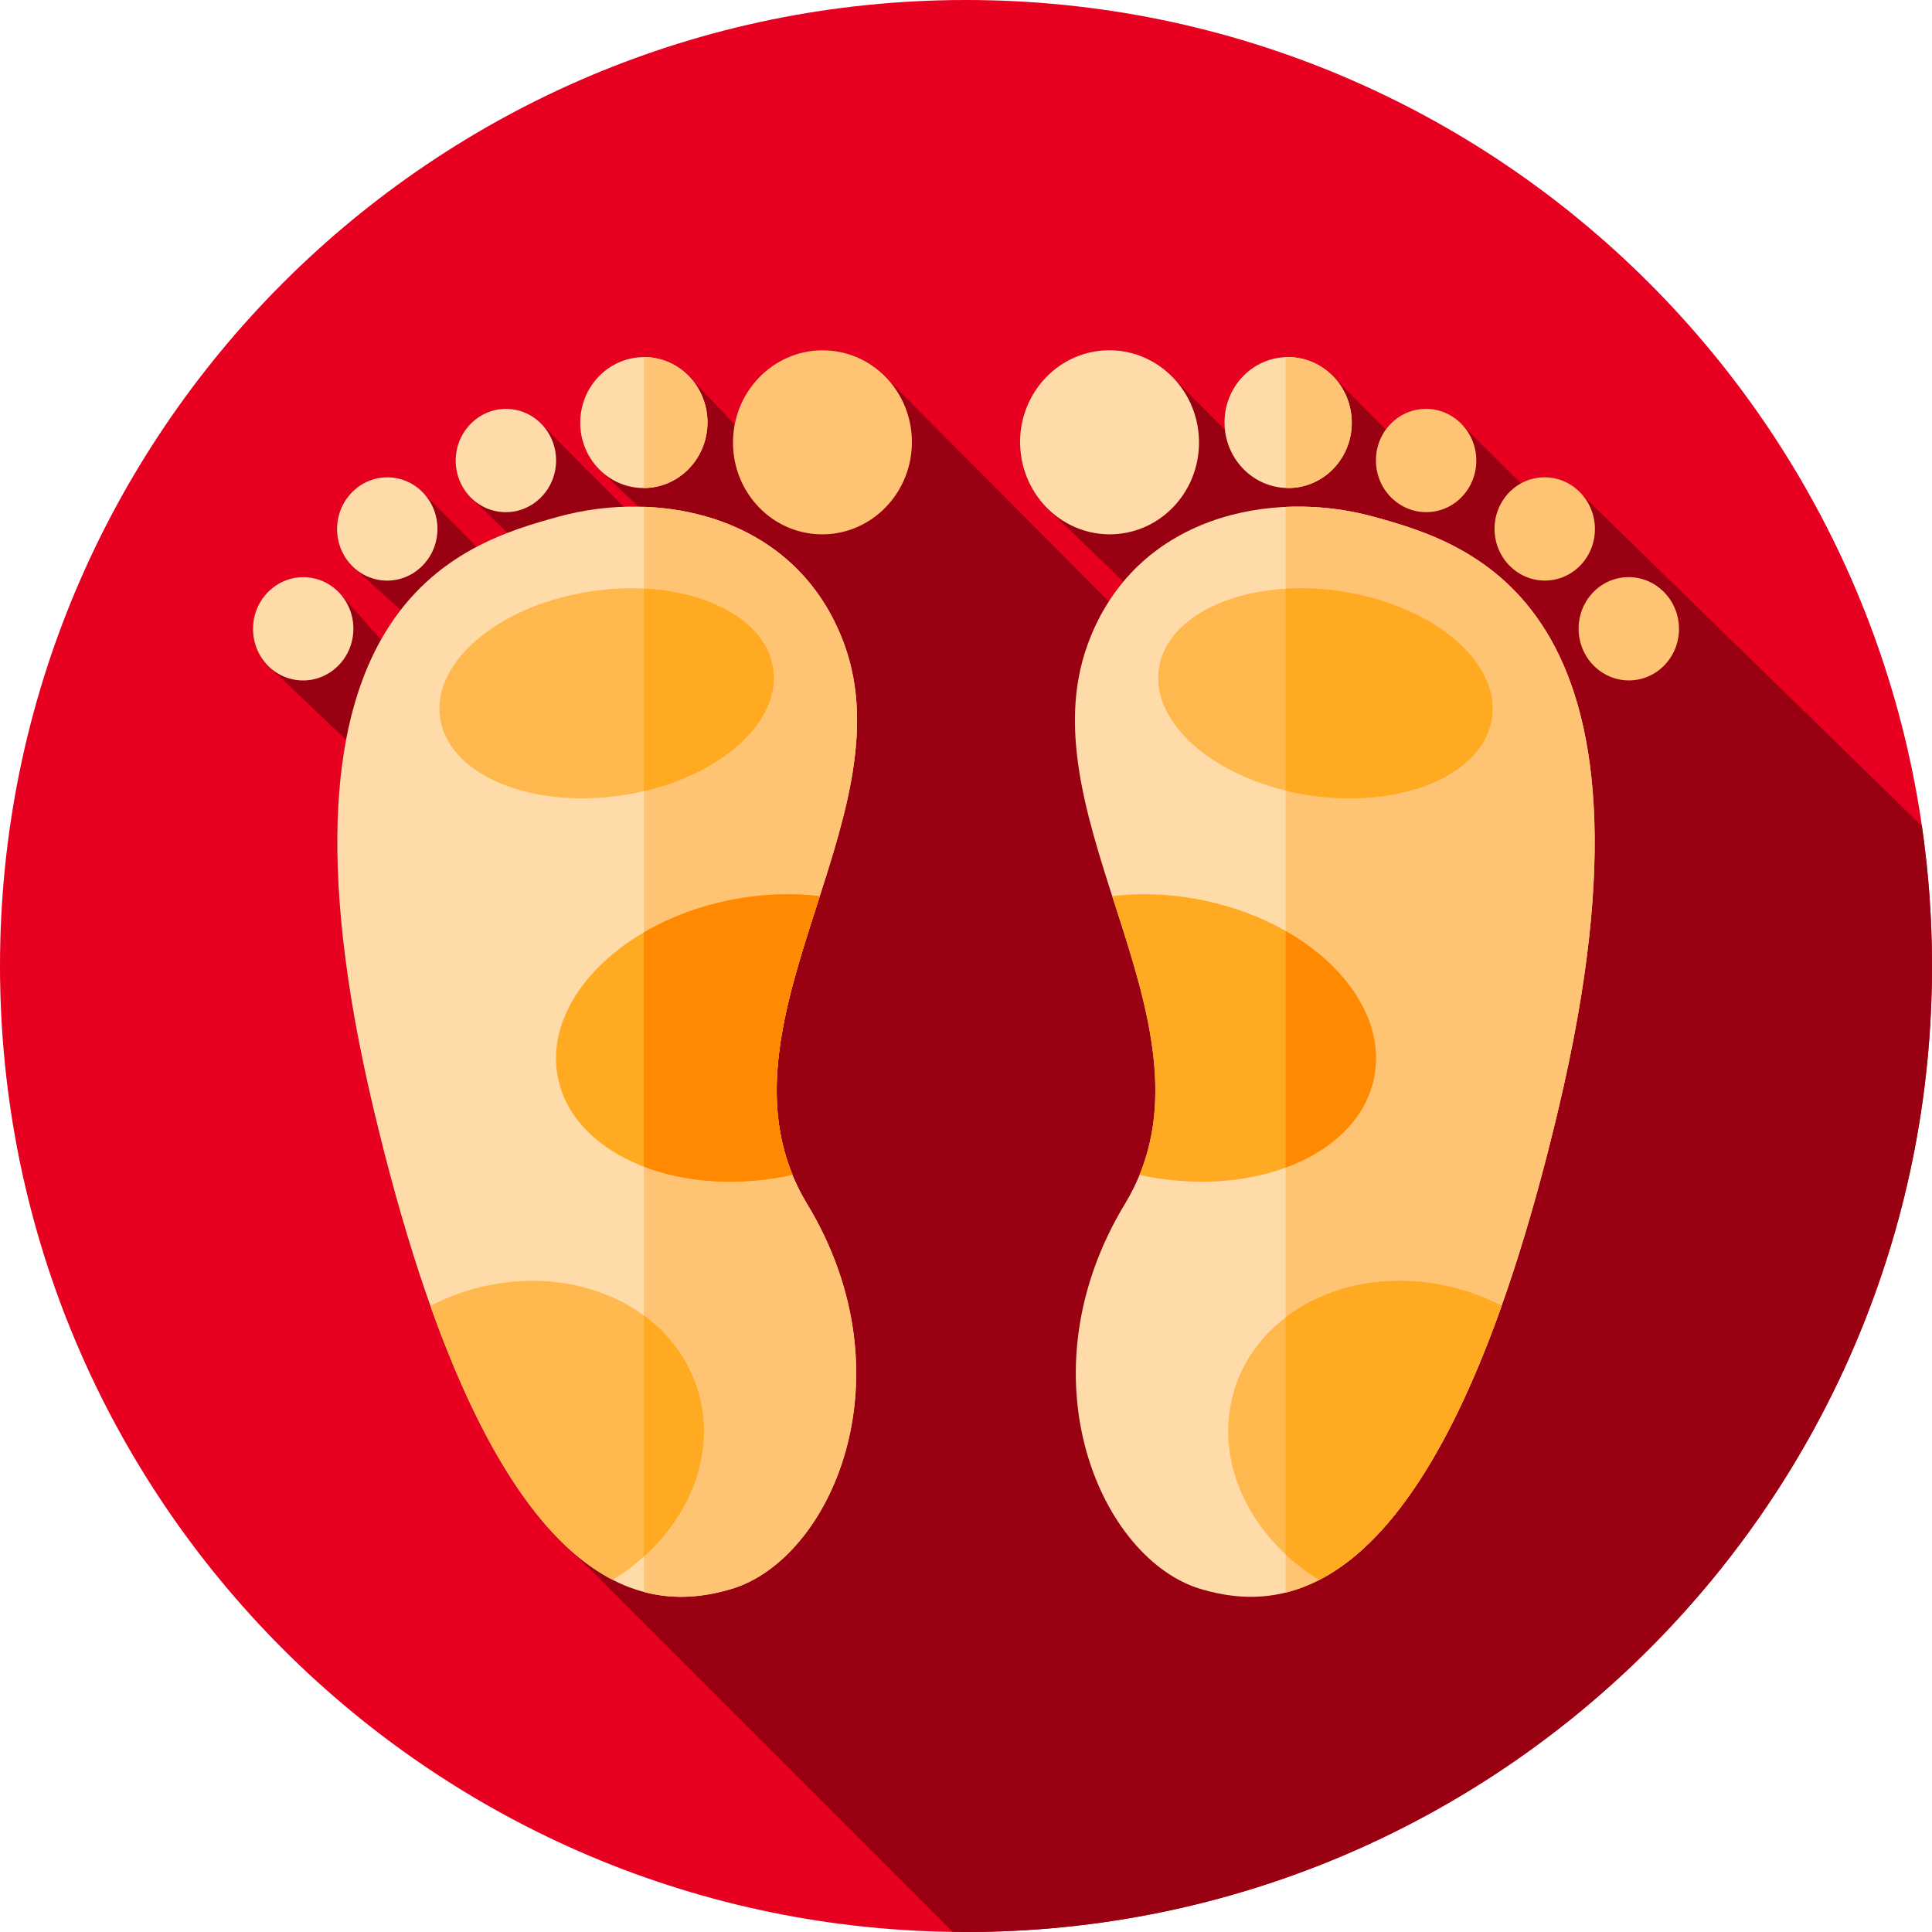 <svg height="512pt" viewBox="0 0 512 512.002" width="512pt" xmlns="http://www.w3.org/2000/svg"><path d="m512 256c0 141.387-114.613 256-256 256-141.383 0-256-114.613-256-256s114.617-256 256-256c141.387 0 256 114.613 256 256zm0 0" fill="#e7001f"/><path d="m512 256c0-12.605-.926-24.992-2.688-37.105l-89.922-87.676c-2.562-3.035-6.391-4.891-10.594-4.715-2.082.09-4.023.676-5.738 1.629l-15.176-15.137c-2.562-2.984-6.355-4.805-10.523-4.629-4.16.176-7.789 2.305-10.094 5.488l-13.234-13.285c-3.25-3.816-8.082-6.148-13.387-5.922-9.305.391-16.523 8.473-16.117 18.047.02.422.066.836.113 1.25l-13.93-14.027c-4.527-4.617-10.832-7.363-17.695-7.074-13.082.551-23.223 11.91-22.656 25.371.281 6.602 3.086 12.477 7.414 16.691l19.926 19.246c-1.367 1.633-2.648 3.387-3.844 5.246l-58.367-58.641c-4.102-4.629-9.93-7.637-16.5-7.914-11.855-.5-22.055 8.047-24.285 19.672l-11.945-12.602c-2.895-3.086-6.898-5.074-11.398-5.266-9.305-.395-17.176 7.051-17.578 16.625-.215 5.105 1.734 9.781 5.012 13.098l10.371 9.895c-1.297-.023-2.594 0-3.883.043l-21.473-21.598c-2.293-2.539-5.523-4.188-9.164-4.344-7.34-.309-13.551 5.562-13.867 13.117-.172 4.004 1.352 7.676 3.91 10.285l9.809 9.453c-2.656 1.023-5.398 2.234-8.152 3.684l-13.988-14.074c-2.293-2.531-5.516-4.172-9.148-4.328-7.34-.309-13.551 5.562-13.867 13.113-.18 4.211 1.512 8.055 4.316 10.684l12.496 11.395c-1.824 2.359-3.555 4.949-5.168 7.809l-10.895-12.199c-2.293-2.539-5.52-4.188-9.16-4.34-7.34-.309-13.547 5.562-13.867 13.113-.18 4.301 1.586 8.215 4.496 10.848l20.156 19.148c-4.211 22.344-3.191 53.543 7.199 97.457 16.523 69.832 35.77 103.23 53.441 118.324l100.102 100.102c1.184.016 2.359.047 3.547.047 141.383-.004 255.996-114.617 255.996-256.004zm0 0" fill="#901"/><path d="m147.863 136.965c-25.184 7-80.637 22.645-48.953 156.566 31.688 133.922 73.398 133.887 94.801 127.602 26.359-7.742 48.07-56.051 20.148-102.133-27.926-46.082 27.113-101.367 9.848-148.359-12.516-34.07-48.797-41.191-75.844-33.676zm0 0" fill="#ffdba9"/><path d="m213.855 319c27.926 46.082 6.215 94.391-20.141 102.133-6.227 1.832-14.168 3.129-23.082.754v-287.586c21.793.785 43.871 11.27 53.078 36.34 17.266 46.992-37.773 102.281-9.855 148.359zm0 0" fill="#ffc473"/><path d="m218.988 92.848c-13.082-.551-24.148 9.91-24.715 23.371-.57 13.457 9.574 24.816 22.656 25.367 13.078.555 24.145-9.91 24.711-23.367.57-13.461-9.574-24.82-22.652-25.371zm0 0" fill="#ffc473"/><g fill="#ffdba9"><path d="m171.359 94.652c-9.305-.395-17.176 7.047-17.578 16.621-.406 9.578 6.809 17.656 16.113 18.051 9.305.391 17.176-7.051 17.582-16.625.402-9.574-6.812-17.656-16.117-18.047zm0 0"/><path d="m134.641 108.371c-7.34-.309-13.547 5.562-13.867 13.113-.316 7.555 5.375 13.926 12.715 14.238 7.34.309 13.547-5.562 13.867-13.113.316-7.555-5.375-13.93-12.715-14.238zm0 0"/><path d="m103.207 126.508c-7.34-.312-13.551 5.559-13.867 13.113-.32 7.555 5.371 13.926 12.711 14.238 7.34.309 13.551-5.562 13.867-13.117.32-7.551-5.371-13.926-12.711-14.234zm0 0"/><path d="m80.93 152.965c-7.34-.309-13.551 5.562-13.867 13.113-.32 7.555 5.371 13.93 12.711 14.238 7.34.309 13.547-5.562 13.867-13.113.32-7.555-5.371-13.926-12.711-14.238zm0 0"/></g><path d="m217.254 237.477c-7.016-.832-14.582-.652-22.355.773-29.527 5.41-50.645 26.277-47.172 46.609 3.473 20.332 30.223 32.43 59.75 27.02.867-.156 1.695-.371 2.547-.559-9.551-23.301-.879-48.621 7.23-73.844zm0 0" fill="#ffaa20"/><path d="m164.355 210.84c24.391-3.484 42.555-18.445 40.57-33.414-1.988-14.973-23.371-24.281-47.766-20.797-24.391 3.484-42.555 18.445-40.566 33.418 1.984 14.969 23.371 24.277 47.762 20.793zm0 0" fill="#ffb84d"/><path d="m185.344 369.953c-5.961-23.133-32.734-35.848-59.797-28.402-4.078 1.121-7.898 2.68-11.48 4.523 15.965 44.973 33.113 64.789 48.32 72.609 17.828-10.938 27.695-30.34 22.957-48.73zm0 0" fill="#ffb84d"/><path d="m364.141 136.965c25.184 7 80.637 22.645 48.949 156.566s-73.395 133.887-94.801 127.602c-26.359-7.742-48.066-56.051-20.145-102.133s-27.113-101.367-9.852-148.359c12.516-34.07 48.797-41.191 75.848-33.676zm0 0" fill="#ffdba9"/><path d="m413.09 293.535c-22.707 95.969-50.562 123.152-72.398 128.531v-287.734c8.059-.363 16.094.598 23.449 2.637 25.184 7 80.633 22.645 48.949 156.566zm0 0" fill="#ffc473"/><path d="m317.727 116.211c-.566-13.457-11.633-23.922-24.715-23.371-13.078.555-23.223 11.914-22.656 25.371.57 13.461 11.637 23.922 24.715 23.371 13.082-.555 23.227-11.91 22.656-25.371zm0 0" fill="#ffdba9"/><path d="m358.219 111.27c-.402-9.578-8.273-17.02-17.578-16.625-9.305.391-16.52 8.473-16.117 18.047.406 9.574 8.277 17.016 17.582 16.625 9.305-.395 16.52-8.473 16.113-18.047zm0 0" fill="#ffdba9"/><path d="m358.219 111.273c.406 9.574-6.812 17.652-16.113 18.047-.484.023-.953.023-1.414-.008v-34.668c9.281-.355 17.129 7.074 17.527 16.629zm0 0" fill="#ffc473"/><path d="m391.223 121.48c-.316-7.555-6.527-13.426-13.867-13.117-7.34.312-13.031 6.684-12.711 14.238.32 7.551 6.527 13.426 13.867 13.113 7.34-.309 13.031-6.684 12.711-14.234zm0 0" fill="#ffc473"/><path d="m422.66 139.613c-.32-7.555-6.527-13.426-13.867-13.113-7.34.309-13.031 6.684-12.711 14.234.316 7.555 6.527 13.426 13.867 13.113 7.34-.309 13.031-6.684 12.711-14.234zm0 0" fill="#ffc473"/><path d="m444.938 166.07c-.32-7.551-6.527-13.422-13.867-13.113-7.34.309-13.031 6.684-12.711 14.238.316 7.551 6.527 13.422 13.867 13.113 7.34-.312 13.031-6.684 12.711-14.238zm0 0" fill="#ffc473"/><path d="m294.75 237.477c7.016-.832 14.578-.652 22.352.773 29.527 5.41 50.648 26.277 47.172 46.609-3.473 20.332-30.223 32.43-59.75 27.02-.863-.156-1.695-.371-2.543-.559 9.547-23.301.875-48.621-7.23-73.844zm0 0" fill="#ffaa20"/><path d="m364.277 284.859c-1.914 11.215-10.926 19.934-23.586 24.578v-62.727c16.281 9.258 26.035 23.836 23.586 38.148zm0 0" fill="#ff8900"/><path d="m347.648 210.84c-24.395-3.484-42.555-18.445-40.57-33.414 1.984-14.973 23.371-24.281 47.762-20.797s42.555 18.445 40.57 33.418c-1.988 14.969-23.371 24.277-47.762 20.793zm0 0" fill="#ffb84d"/><path d="m395.406 190.039c-1.977 14.973-23.367 24.285-47.758 20.801-2.383-.332-4.707-.785-6.957-1.336v-53.48c4.5-.27 9.262-.094 14.148.609 24.391 3.48 42.555 18.445 40.566 33.406zm0 0" fill="#ffaa20"/><path d="m326.66 369.953c5.961-23.133 32.734-35.848 59.793-28.402 4.082 1.121 7.902 2.68 11.484 4.523-15.969 44.973-33.117 64.789-48.32 72.609-17.828-10.938-27.695-30.34-22.957-48.73zm0 0" fill="#ffb84d"/><path d="m397.938 346.07c-15.969 44.98-33.117 64.789-48.32 72.617-3.254-2-6.246-4.281-8.926-6.781v-62.781c11.688-8.934 28.672-12.281 45.77-7.574 4.078 1.121 7.898 2.68 11.477 4.52zm0 0" fill="#ffaa20"/><path d="m187.477 112.695c-.398 9.324-7.867 16.617-16.844 16.637v-34.695c.238 0 .48 0 .73.008 9.301.398 16.523 8.477 16.113 18.051zm0 0" fill="#ffc473"/><path d="m210.027 311.32c-.848.188-1.688.398-2.555.555-13.52 2.48-26.461 1.289-36.84-2.699v-62.078c7-4.09 15.234-7.188 24.262-8.844 7.777-1.434 15.34-1.609 22.363-.773-8.109 25.219-16.785 50.539-7.23 73.84zm0 0" fill="#ff8900"/><path d="m170.633 209.672v-53.691c18.352.902 32.688 9.312 34.285 21.441 1.812 13.652-13.141 27.309-34.285 32.25zm0 0" fill="#ffaa20"/><path d="m170.633 412.523v-63.91c7.156 5.242 12.438 12.547 14.711 21.344 3.941 15.309-2.242 31.316-14.711 42.566zm0 0" fill="#ffaa20"/></svg>